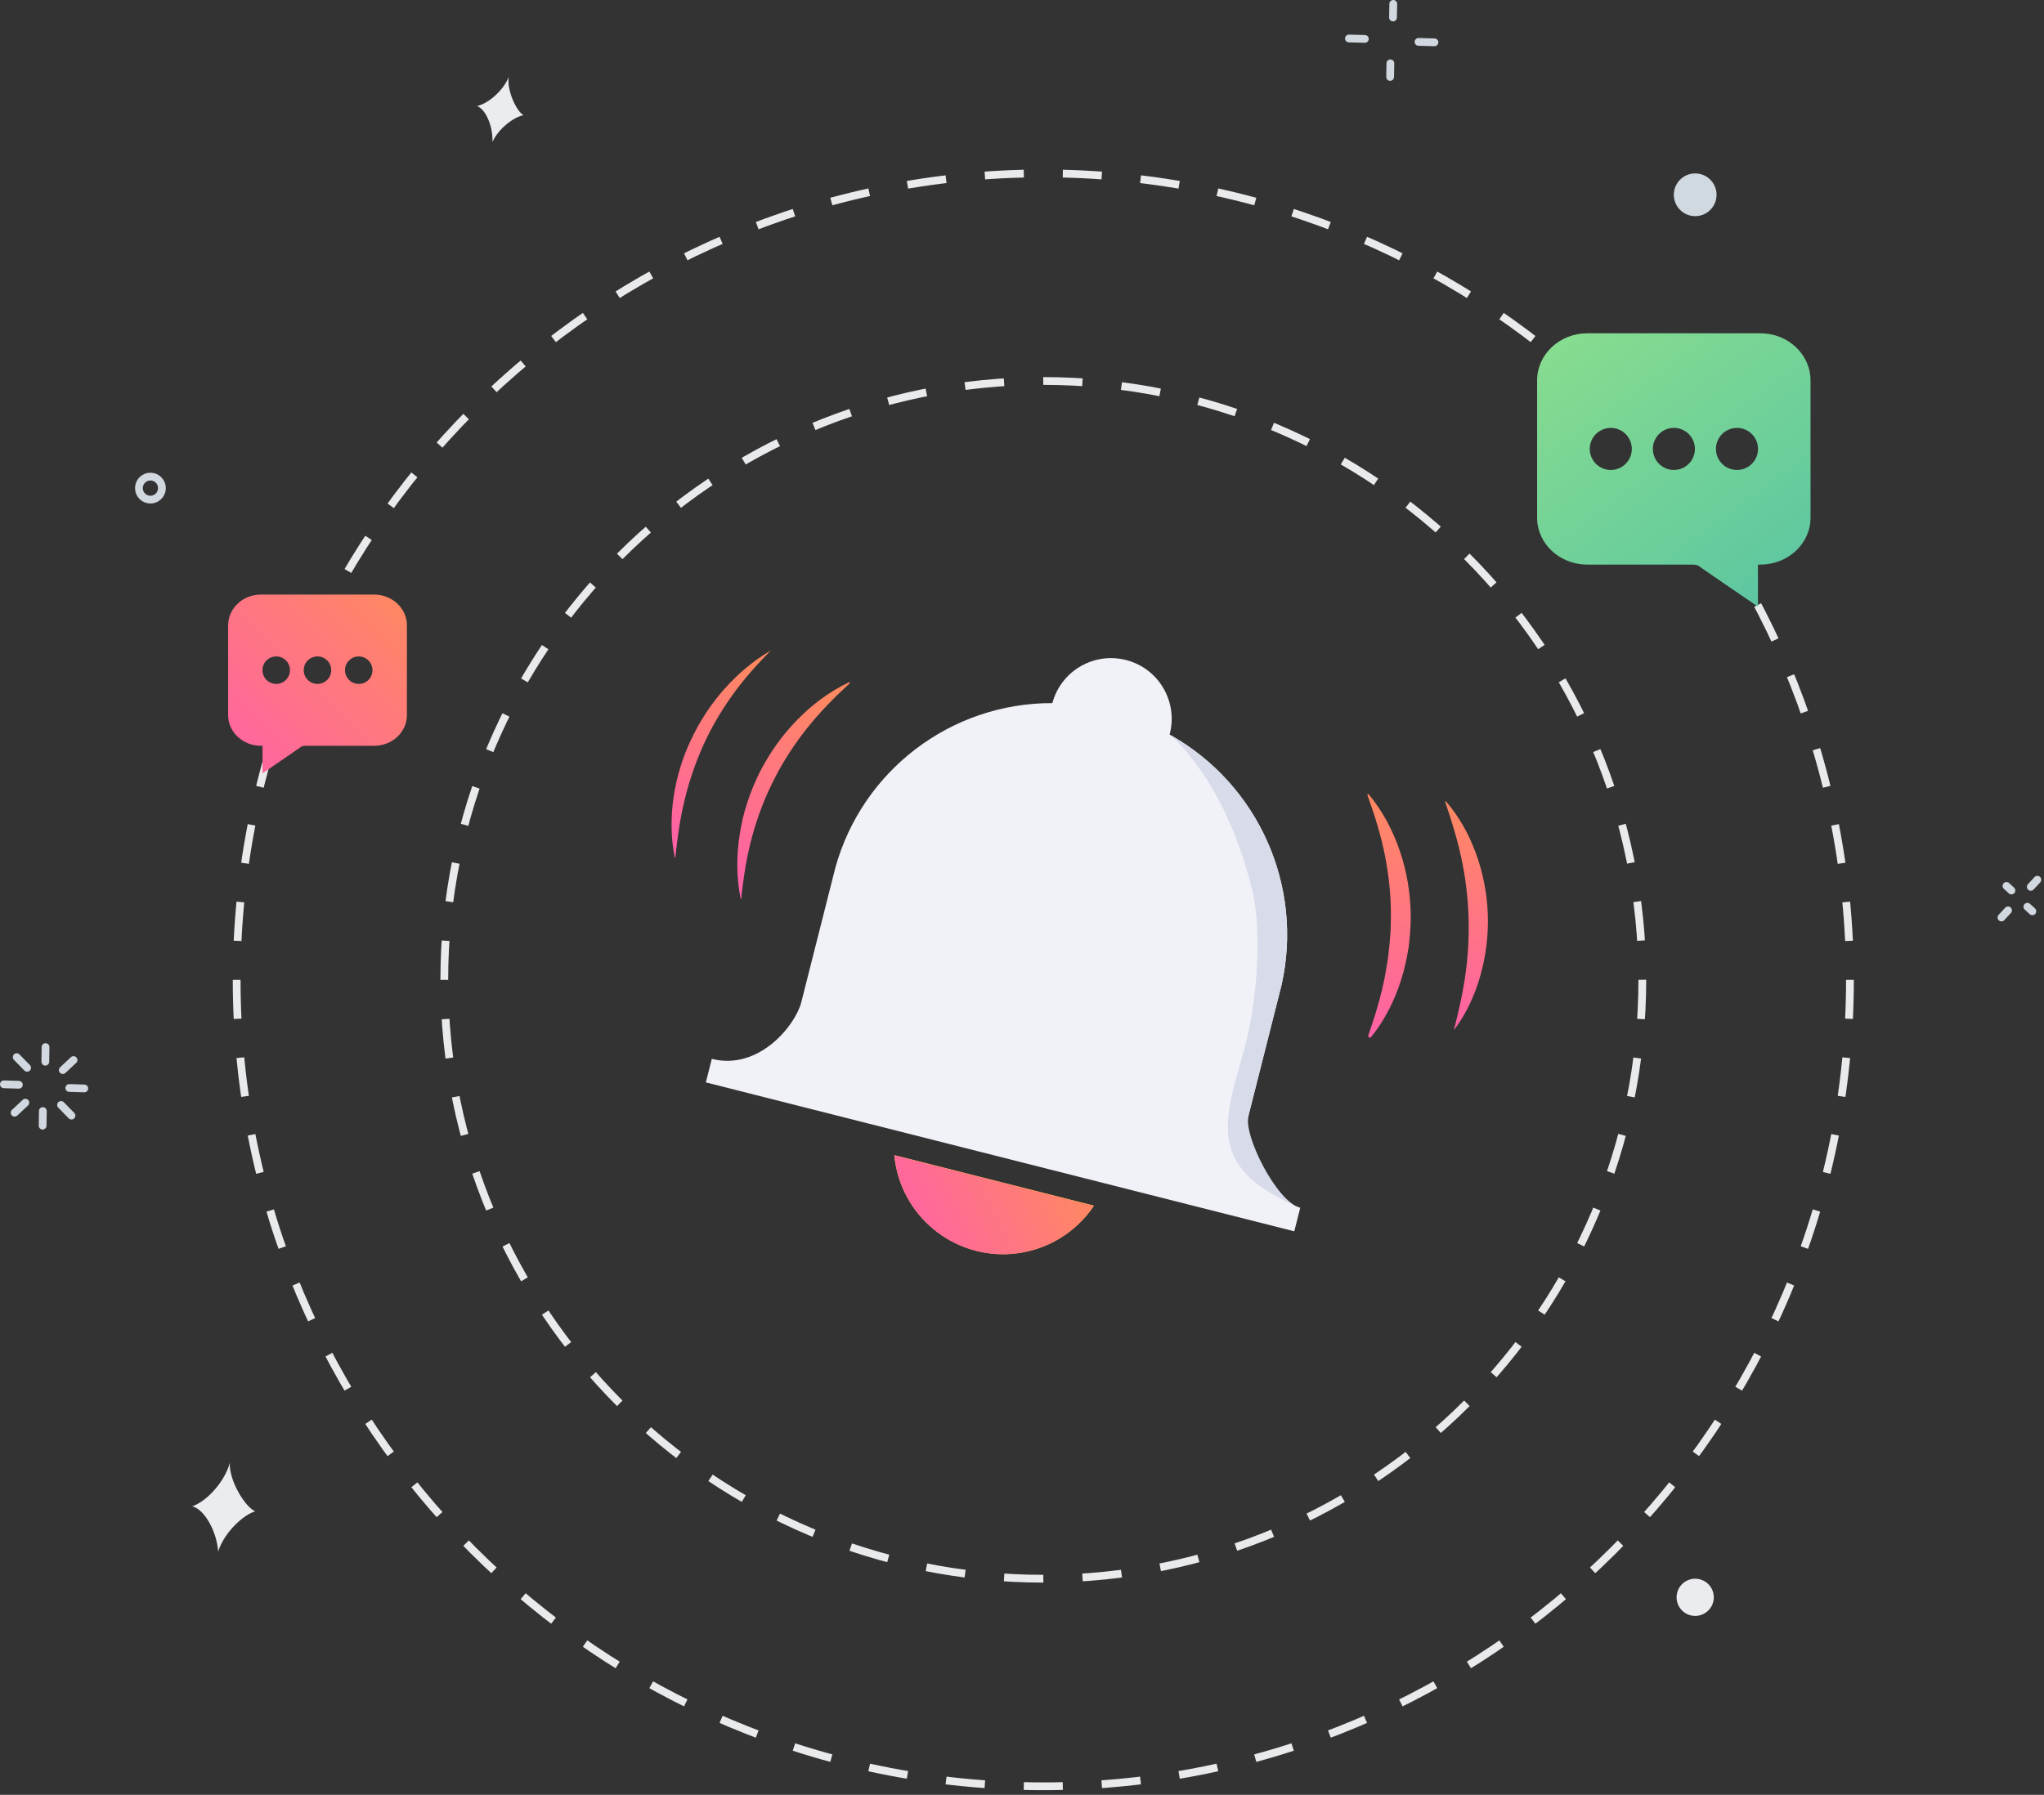 <?xml version="1.0" encoding="UTF-8"?>
<svg width="263px" height="231px" viewBox="0 0 263 231" version="1.1" xmlns="http://www.w3.org/2000/svg" xmlns:xlink="http://www.w3.org/1999/xlink">
    <rect x="0" y="0" width="263" height="231" fill="#333333" stroke="none"/>
    <title>Artwork</title>
    <defs>
        <linearGradient x1="-11.007%" y1="-18.381%" x2="90.358%" y2="119.707%" id="linearGradient-1">
            <stop stop-color="#90E18B" offset="0%"></stop>
            <stop stop-color="#56C3A4" offset="100%"></stop>
        </linearGradient>
        <linearGradient x1="100%" y1="0%" x2="0%" y2="100%" id="linearGradient-2">
            <stop stop-color="#FF8960" offset="0%"></stop>
            <stop stop-color="#FF62A5" offset="100%"></stop>
        </linearGradient>
        <linearGradient x1="100%" y1="37.688%" x2="0%" y2="62.312%" id="linearGradient-3">
            <stop stop-color="#FF8960" offset="0%"></stop>
            <stop stop-color="#FF62A5" offset="100%"></stop>
        </linearGradient>
        <linearGradient x1="51.585%" y1="0%" x2="48.415%" y2="100%" id="linearGradient-4">
            <stop stop-color="#FF8960" offset="0%"></stop>
            <stop stop-color="#FF62A5" offset="100%"></stop>
        </linearGradient>
        <linearGradient x1="51.753%" y1="0%" x2="48.247%" y2="100%" id="linearGradient-5">
            <stop stop-color="#FF8960" offset="0%"></stop>
            <stop stop-color="#FF62A5" offset="100%"></stop>
        </linearGradient>
        <linearGradient x1="63.488%" y1="0%" x2="36.512%" y2="100%" id="linearGradient-6">
            <stop stop-color="#FF8960" offset="0%"></stop>
            <stop stop-color="#FF62A5" offset="100%"></stop>
        </linearGradient>
        <linearGradient x1="61.495%" y1="0%" x2="38.505%" y2="100%" id="linearGradient-7">
            <stop stop-color="#FF8960" offset="0%"></stop>
            <stop stop-color="#FF62A5" offset="100%"></stop>
        </linearGradient>
    </defs>
    <g id="Page-1" stroke="none" stroke-width="1" fill="none" fill-rule="evenodd">
        <g id="Enable-push-notifications" transform="translate(-56, -142)">
            <g id="Artwork" transform="translate(56, 142)">
                <path d="M167.302,155.443 L166.535,158.472 L90.822,139.306 L91.588,136.277 C97.646,137.81 102.345,131.975 103.105,128.977 L107.474,111.714 C110.934,99.151 122.374,90.458 135.406,90.49 C136.522,86.323 140.806,83.851 144.972,84.968 C149.139,86.085 151.612,90.368 150.494,94.535 C161.923,100.914 167.781,114.063 164.878,126.825 L160.647,143.543 C159.749,147.086 164.274,154.676 167.302,155.443" id="Fill-1" fill="#F1F2F7"></path>
                <path d="M115.07,148.667 C115.797,156.397 122.652,162.075 130.382,161.349 C134.592,160.954 138.401,158.684 140.753,155.168 L115.07,148.667 Z" id="Fill-3" fill="#FFDA3E"></path>
                <path d="M238.031,126.108 C238.031,183.429 191.562,229.898 134.241,229.898 C76.92,229.898 30.452,183.429 30.452,126.108 C30.452,68.787 76.92,22.318 134.241,22.318 C191.562,22.318 238.031,68.787 238.031,126.108 Z" id="Stroke-5" stroke="#E9EAEC" stroke-dasharray="5.017,5.017"></path>
                <path d="M211.316,126.108 C211.316,168.675 176.809,203.183 134.242,203.183 C91.674,203.183 57.167,168.675 57.167,126.108 C57.167,83.541 91.674,49.033 134.242,49.033 C176.809,49.033 211.316,83.541 211.316,126.108 Z" id="Stroke-7" stroke="#E9EAEC" stroke-dasharray="5.045,5.045"></path>
                <path d="M207.26,55.072 C208.756,55.072 209.966,56.281 209.966,57.778 C209.966,59.275 208.756,60.484 207.26,60.484 C205.763,60.484 204.553,59.275 204.553,57.778 C204.553,56.281 205.763,55.072 207.26,55.072 M215.378,55.072 C216.875,55.072 218.084,56.281 218.084,57.778 C218.084,59.275 216.875,60.484 215.378,60.484 C213.881,60.484 212.672,59.275 212.672,57.778 C212.672,56.281 213.881,55.072 215.378,55.072 M223.496,55.072 C224.993,55.072 226.202,56.281 226.202,57.778 C226.202,59.275 224.993,60.484 223.496,60.484 C221.999,60.484 220.79,59.275 220.79,57.778 C220.79,56.281 221.999,55.072 223.496,55.072 M204.232,72.662 L217.146,72.662 C218.364,72.662 218.364,72.671 218.947,73.102 C219.531,73.533 226.195,78.074 226.195,78.074 L226.195,72.662 L226.507,72.662 C230.075,72.662 232.959,69.973 232.959,66.624 L232.959,48.958 C232.959,45.609 230.068,42.894 226.507,42.894 L204.232,42.894 C200.672,42.894 197.78,45.609 197.78,48.958 L197.78,66.624 C197.78,69.973 200.672,72.662 204.232,72.662" id="Fill-9" fill="url(#linearGradient-1)"></path>
                <path d="M47.927,86.254 C47.927,87.233 47.137,88.022 46.157,88.022 C45.179,88.022 44.389,87.233 44.389,86.254 C44.389,85.275 45.179,84.484 46.157,84.484 C47.137,84.484 47.927,85.275 47.927,86.254 M42.619,86.254 C42.619,87.233 41.828,88.022 40.85,88.022 C39.871,88.022 39.08,87.233 39.08,86.254 C39.08,85.275 39.871,84.484 40.85,84.484 C41.828,84.484 42.619,85.275 42.619,86.254 M37.311,86.254 C37.311,87.233 36.52,88.022 35.541,88.022 C34.563,88.022 33.772,87.233 33.772,86.254 C33.772,85.275 34.563,84.484 35.541,84.484 C36.52,84.484 37.311,85.275 37.311,86.254 M52.357,92.037 L52.357,80.487 C52.357,78.296 50.465,76.522 48.138,76.522 L33.573,76.522 C31.245,76.522 29.354,78.296 29.354,80.487 L29.354,92.037 C29.354,94.227 31.24,95.984 33.573,95.984 L33.778,95.984 L33.778,99.525 C33.778,99.525 38.135,96.555 38.516,96.272 C38.898,95.99 38.898,95.984 39.694,95.984 L48.138,95.984 C50.465,95.984 52.357,94.227 52.357,92.037" id="Fill-11" fill="url(#linearGradient-2)"></path>
                <path d="M115.076,148.685 C115.803,156.415 122.658,162.093 130.388,161.367 C134.598,160.972 138.407,158.702 140.759,155.186 L115.076,148.685 Z" id="Fill-13" fill="url(#linearGradient-3)"></path>
                <path d="M176.122,102.24 C177.885,104.361 179.209,106.859 180.109,109.507 C181.026,112.156 181.474,114.97 181.52,117.786 C181.52,119.195 181.419,120.602 181.237,121.997 C180.997,123.385 180.72,124.763 180.284,126.098 C179.441,128.769 178.167,131.302 176.431,133.458 C176.356,133.551 176.222,133.565 176.129,133.491 C176.057,133.432 176.033,133.336 176.061,133.252 C176.965,130.679 177.714,128.141 178.217,125.566 C178.31,124.916 178.438,124.276 178.546,123.633 C178.62,122.984 178.718,122.34 178.774,121.692 C178.816,121.043 178.9,120.398 178.927,119.749 C178.937,119.099 178.968,118.45 178.965,117.801 C178.98,115.202 178.69,112.607 178.185,110.031 C177.666,107.453 176.885,104.914 175.947,102.341 C175.928,102.288 175.955,102.229 176.008,102.21 C176.05,102.194 176.095,102.208 176.122,102.24" id="Fill-15" fill="url(#linearGradient-4)"></path>
                <path d="M186.052,103.141 C187.754,105.102 189.036,107.428 189.929,109.897 C190.824,112.369 191.341,114.995 191.433,117.637 C191.533,120.278 191.211,122.933 190.505,125.462 C189.8,127.99 188.701,130.406 187.151,132.488 C187.141,132.501 187.122,132.504 187.11,132.495 C187.1,132.487 187.096,132.474 187.099,132.463 C187.741,129.957 188.279,127.519 188.605,125.068 C188.931,122.618 189.038,120.169 188.947,117.729 C188.847,115.29 188.552,112.859 188.033,110.446 C187.516,108.03 186.785,105.646 185.952,103.199 C185.942,103.168 185.958,103.135 185.989,103.124 C186.012,103.116 186.037,103.123 186.052,103.141" id="Fill-17" fill="url(#linearGradient-5)"></path>
                <path d="M95.292,115.655 C94.752,112.966 94.746,110.157 95.174,107.411 C95.588,104.658 96.478,101.974 97.714,99.467 C98.98,96.975 100.598,94.656 102.552,92.672 C104.492,90.681 106.742,88.994 109.224,87.816 C109.269,87.795 109.321,87.814 109.342,87.858 C109.359,87.894 109.35,87.936 109.321,87.962 C107.302,89.795 105.443,91.706 103.8,93.775 C102.169,95.848 100.726,98.051 99.56,100.396 C98.362,102.726 97.448,105.195 96.753,107.742 C96.069,110.295 95.647,112.93 95.378,115.651 C95.375,115.674 95.354,115.692 95.33,115.69 C95.311,115.688 95.296,115.673 95.292,115.655" id="Fill-19" fill="url(#linearGradient-6)"></path>
                <path d="M86.816,110.339 C86.305,107.814 86.296,105.183 86.666,102.607 C87.049,100.031 87.814,97.5 88.944,95.143 C90.061,92.782 91.502,90.573 93.237,88.638 C94.965,86.7 96.96,85.006 99.184,83.726 C97.368,85.534 95.701,87.42 94.246,89.448 C92.796,91.478 91.534,93.619 90.513,95.871 C89.501,98.126 88.689,100.468 88.109,102.885 C87.514,105.301 87.157,107.78 86.9,110.335 C86.897,110.358 86.877,110.375 86.853,110.374 C86.835,110.371 86.819,110.357 86.816,110.339" id="Fill-21" fill="url(#linearGradient-7)"></path>
                <path d="M167.308,155.461 C167.308,155.461 162.83,153.721 160.476,151.238 C157.198,147.781 157.414,144.009 159.63,136.729 C162.237,128.06 162.166,118.928 161.162,114.742 C157.665,100.156 150.5,94.553 150.5,94.553 C161.929,100.932 167.787,114.081 164.884,126.843 L160.653,143.561 C159.911,146.031 164.28,154.694 167.308,155.461 L166.541,158.49 L167.308,155.461 Z" id="Fill-23" fill="#D8DBEA"></path>
                <line x1="10.845" y1="140.083" x2="8.918" y2="140.024" id="Stroke-25" stroke="#D2D8DF" stroke-linecap="round"></line>
                <line x1="9.462" y1="136.429" x2="8.08" y2="137.72" id="Stroke-27" stroke="#D2D8DF" stroke-linecap="round"></line>
                <line x1="5.86" y1="134.76" x2="5.831" y2="136.644" id="Stroke-29" stroke="#D2D8DF" stroke-linecap="round"></line>
                <line x1="2.148" y1="136.054" x2="3.49" y2="137.428" id="Stroke-31" stroke="#D2D8DF" stroke-linecap="round"></line>
                <line x1="0.5" y1="139.552" x2="2.426" y2="139.611" id="Stroke-33" stroke="#D2D8DF" stroke-linecap="round"></line>
                <line x1="1.882" y1="143.206" x2="3.265" y2="141.915" id="Stroke-35" stroke="#D2D8DF" stroke-linecap="round"></line>
                <line x1="5.484" y1="144.875" x2="5.513" y2="142.991" id="Stroke-37" stroke="#D2D8DF" stroke-linecap="round"></line>
                <line x1="9.197" y1="143.581" x2="7.855" y2="142.207" id="Stroke-39" stroke="#D2D8DF" stroke-linecap="round"></line>
                <line x1="262.147" y1="113.222" x2="261.3" y2="114.139" id="Stroke-41" stroke="#D2D8DF" stroke-linecap="round"></line>
                <line x1="258.171" y1="114.019" x2="258.81" y2="114.608" id="Stroke-43" stroke="#D2D8DF" stroke-linecap="round"></line>
                <line x1="257.526" y1="118.084" x2="258.373" y2="117.166" id="Stroke-45" stroke="#D2D8DF" stroke-linecap="round"></line>
                <line x1="261.502" y1="117.287" x2="260.864" y2="116.698" id="Stroke-47" stroke="#D2D8DF" stroke-linecap="round"></line>
                <line x1="184.57" y1="5.447" x2="182.521" y2="5.392" id="Stroke-49" stroke="#D2D8DF" stroke-linecap="round"></line>
                <line x1="179.269" y1="0.5" x2="179.238" y2="2.251" id="Stroke-51" stroke="#D2D8DF" stroke-linecap="round"></line>
                <line x1="173.566" y1="4.954" x2="175.615" y2="5.008" id="Stroke-53" stroke="#D2D8DF" stroke-linecap="round"></line>
                <line x1="178.868" y1="9.901" x2="178.899" y2="8.15" id="Stroke-55" stroke="#D2D8DF" stroke-linecap="round"></line>
                <path d="M32.837,194.506 C31.363,194.947 28.908,197.113 28.068,199.681 C27.927,197.295 26.412,194.296 24.745,193.864 C26.779,193.145 28.982,190.502 29.568,188.275 C29.462,190.609 31.581,193.998 32.837,194.506" id="Fill-57" fill="#EBECEF"></path>
                <path d="M67.359,14.826 C66.222,15.027 64.207,16.427 63.359,18.267 C63.46,16.478 62.591,14.113 61.387,13.647 C62.964,13.287 64.834,11.509 65.463,9.901 C65.182,11.631 66.467,14.339 67.359,14.826" id="Fill-59" fill="#EBECEF"></path>
                <path d="M218.06,27.817 C216.541,27.784 215.337,26.527 215.371,25.009 C215.404,23.491 216.661,22.287 218.178,22.32 C219.697,22.353 220.901,23.61 220.868,25.128 C220.834,26.646 219.578,27.85 218.06,27.817" id="Fill-61" fill="#D1D9E0"></path>
                <path d="M218.066,207.969 C216.745,207.941 215.697,206.846 215.726,205.525 C215.754,204.203 216.849,203.155 218.171,203.183 C219.493,203.212 220.541,204.306 220.512,205.628 C220.482,206.949 219.388,207.998 218.066,207.969" id="Fill-63" fill="#EBECEF"></path>
                <path d="M19.322,64.303 C18.504,64.285 17.855,63.608 17.873,62.789 C17.89,61.971 18.568,61.323 19.386,61.34 C20.204,61.358 20.853,62.035 20.836,62.853 C20.818,63.672 20.14,64.321 19.322,64.303 Z" id="Stroke-65" stroke="#D2D8DF" stroke-linecap="round"></path>
            </g>
        </g>
    </g>
</svg>